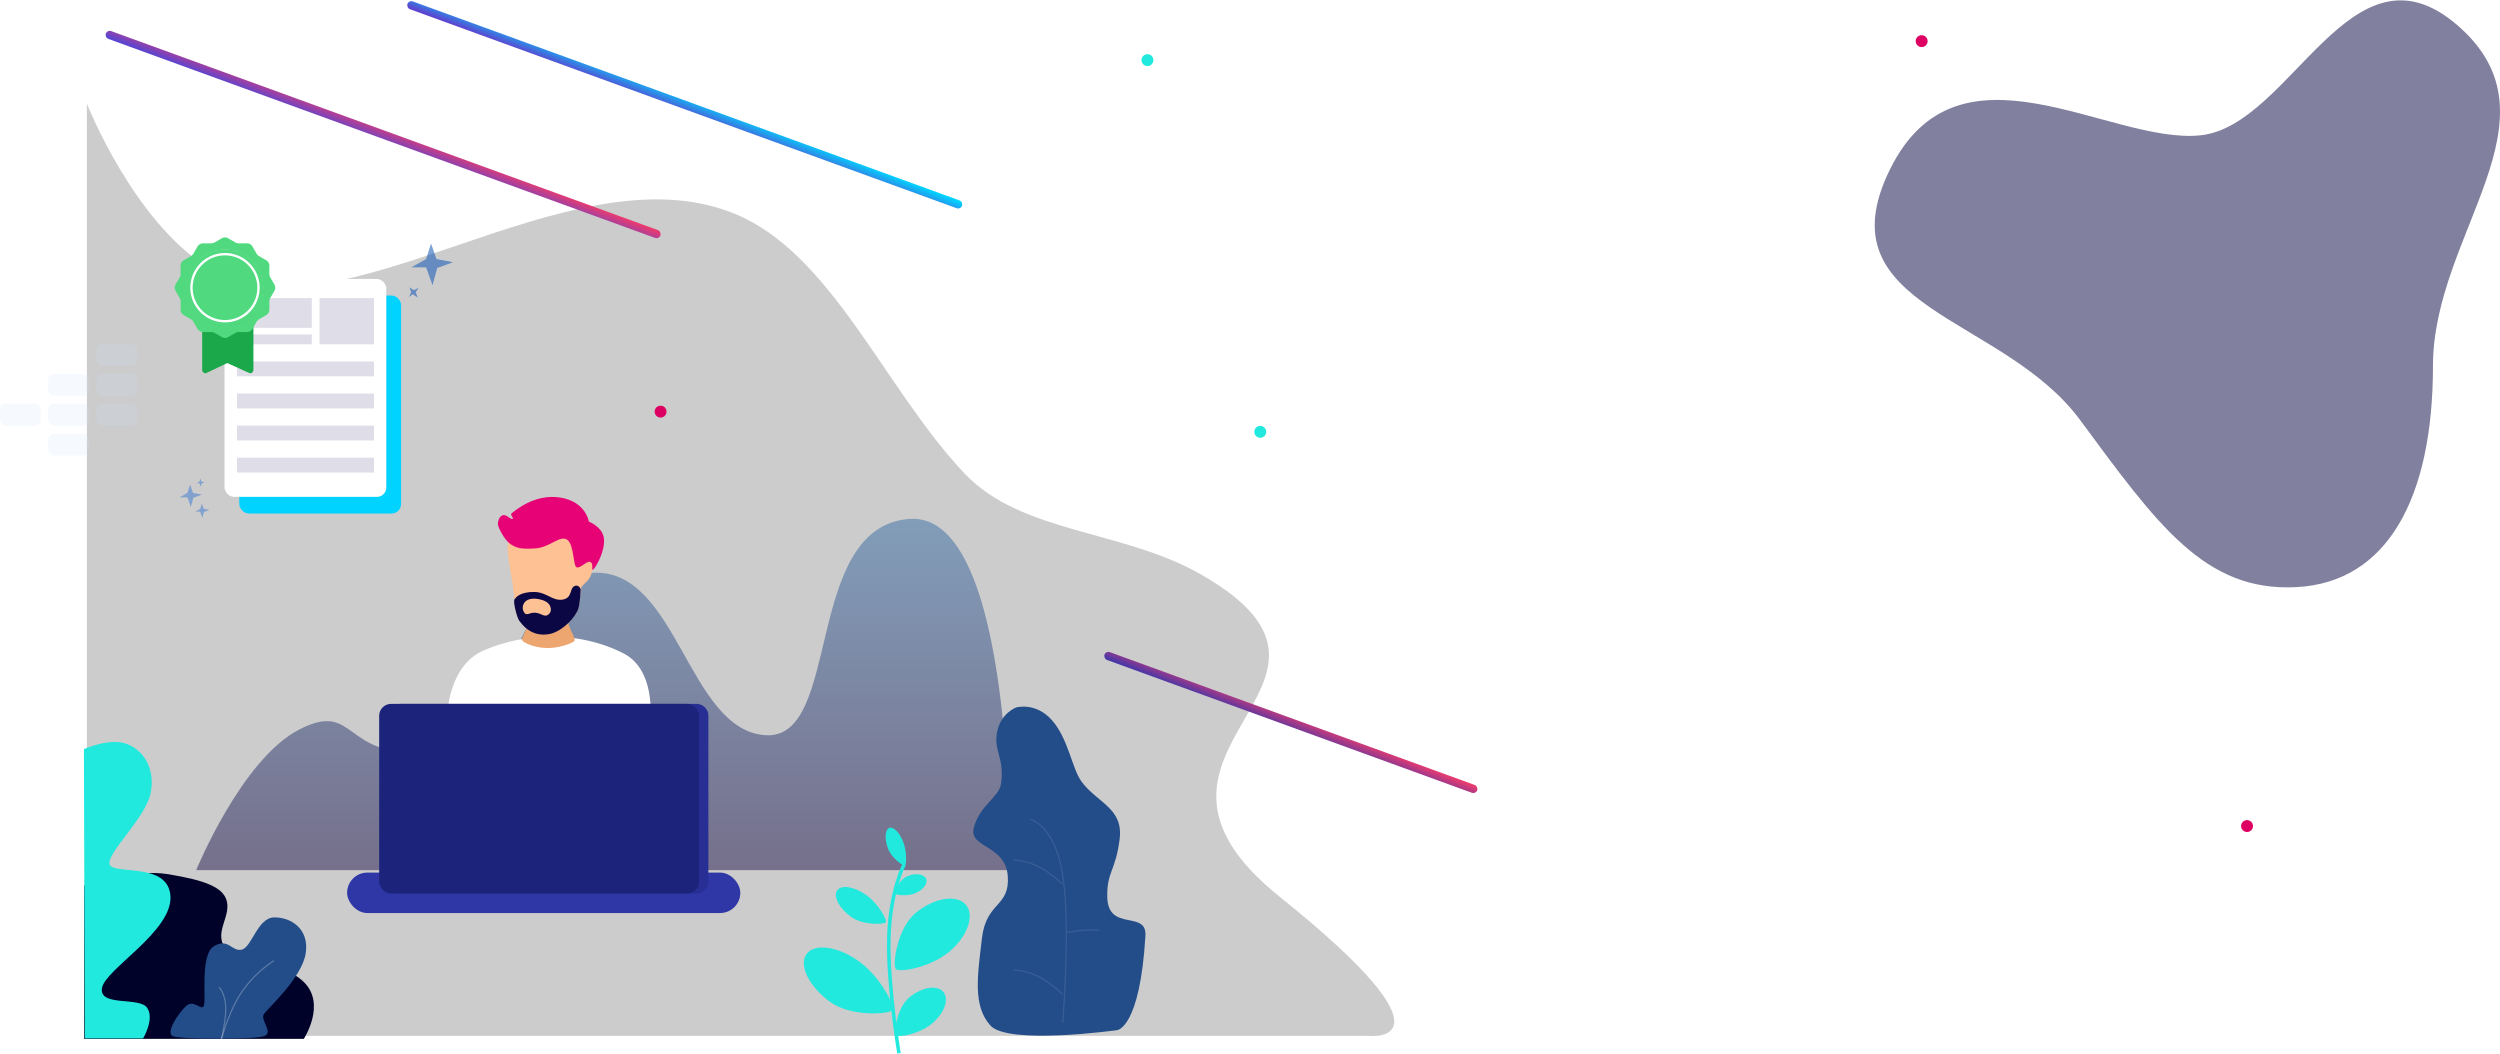 <svg xmlns="http://www.w3.org/2000/svg" xmlns:xlink="http://www.w3.org/1999/xlink" width="2105.316" height="887.248" viewBox="0 0 2105.316 887.248">
  <defs>
    <linearGradient id="linear-gradient" x1="0.5" x2="0.5" y2="1" gradientUnits="objectBoundingBox">
      <stop offset="0" stop-color="#326ca7"/>
      <stop offset="1" stop-color="#180c46"/>
    </linearGradient>
    <linearGradient id="linear-gradient-2" x1="-0.001" y1="0.83" x2="1.001" y2="0.221" gradientUnits="objectBoundingBox">
      <stop offset="0" stop-color="#00d3ff"/>
      <stop offset="1" stop-color="#5c45cf"/>
    </linearGradient>
    <linearGradient id="linear-gradient-3" x1="-0.001" y1="0.83" x2="1.001" y2="0.221" gradientUnits="objectBoundingBox">
      <stop offset="0" stop-color="#e93b70"/>
      <stop offset="1" stop-color="#5c45cf"/>
    </linearGradient>
    <linearGradient id="linear-gradient-4" x1="-0.001" y1="0.83" x2="1.001" y2="0.221" gradientUnits="objectBoundingBox">
      <stop offset="0" stop-color="#e93b70"/>
      <stop offset="1" stop-color="#4a37a6"/>
    </linearGradient>
    <filter id="Path_88" x="546.785" y="337.146" width="19" height="19" filterUnits="userSpaceOnUse">
      <feOffset input="SourceAlpha"/>
      <feGaussianBlur stdDeviation="1.5" result="blur"/>
      <feFlood flood-color="#ff81b9"/>
      <feComposite operator="in" in2="blur"/>
      <feComposite in="SourceGraphic"/>
    </filter>
    <filter id="Path_92" x="1882.785" y="686.146" width="19" height="19" filterUnits="userSpaceOnUse">
      <feOffset input="SourceAlpha"/>
      <feGaussianBlur stdDeviation="1.5" result="blur-2"/>
      <feFlood flood-color="#ff81b9"/>
      <feComposite operator="in" in2="blur-2"/>
      <feComposite in="SourceGraphic"/>
    </filter>
    <filter id="Path_89" x="956.785" y="41.146" width="19" height="19" filterUnits="userSpaceOnUse">
      <feOffset input="SourceAlpha"/>
      <feGaussianBlur stdDeviation="1.5" result="blur-3"/>
      <feFlood flood-color="#a1fffa"/>
      <feComposite operator="in" in2="blur-3"/>
      <feComposite in="SourceGraphic"/>
    </filter>
    <filter id="Path_90" x="1051.785" y="354.146" width="19" height="19" filterUnits="userSpaceOnUse">
      <feOffset input="SourceAlpha"/>
      <feGaussianBlur stdDeviation="1.5" result="blur-4"/>
      <feFlood flood-color="#a1fffa"/>
      <feComposite operator="in" in2="blur-4"/>
      <feComposite in="SourceGraphic"/>
    </filter>
    <filter id="Path_91" x="1608.783" y="25.146" width="19" height="19" filterUnits="userSpaceOnUse">
      <feOffset input="SourceAlpha"/>
      <feGaussianBlur stdDeviation="1.5" result="blur-5"/>
      <feFlood flood-color="#ff81b9"/>
      <feComposite operator="in" in2="blur-5"/>
      <feComposite in="SourceGraphic"/>
    </filter>
  </defs>
  <g id="Group_18349" data-name="Group 18349" transform="translate(76.033 -213.354)">
    <path id="Path_85" data-name="Path 85" d="M487.287,20.838c-90.317-78.787-140.28,84.553-217.146,92.239S66.446,24.681,8.8,141.9s94.814,122.393,160.15,210.862,105.037,144.642,181.9,140.8,115.3-74.944,115.3-186.4S577.6,99.625,487.287,20.838Z" transform="translate(1506.688 214.25)" fill="#090743" opacity="0.51"/>
    <g id="Group_54" data-name="Group 54" transform="translate(-76.033 300.633)">
      <g id="Group_2" data-name="Group 2" transform="translate(73.171 0)">
        <path id="Path_32" data-name="Path 32" d="M1393.677,431.83c-66.636-38.733-152.262-34.721-200.606-85.953-67.833-71.884-111.657-185.518-193.994-218.788C858.089,70.119,665.766,240.653,556.24,172.7c-63.2-39.212-102.106-138.1-102.106-138.1V819.668H1534.251s80.731,8.3-75.434-116.983S1553.861,524.939,1393.677,431.83Z" transform="translate(-454.134 -34.6)" opacity="0.2"/>
      </g>
      <path id="Path_78" data-name="Path 78" d="M601.041-144.379C511.1-137.653,544.757,42.463,479.513,37.763s-73.789-140.185-144.85-136.8S267.248,44.152,195.271,51.308,135.956,7.931,87.246,32.948.428,151.375.428,151.375H685.382S690.981-151.106,601.041-144.379Z" transform="translate(164.82 494.081)" opacity="0.48" fill="url(#linear-gradient)"/>
      <g id="Group_4" data-name="Group 4" transform="translate(147.135 112.663)">
        <rect id="Rectangle_15" data-name="Rectangle 15" width="136.265" height="183.541" rx="8" transform="translate(54.371 48.963)" fill="#00d3ff"/>
        <rect id="Rectangle_90" data-name="Rectangle 90" width="136.265" height="183.541" rx="8" transform="translate(41.929 34.965)" fill="#fff"/>
        <rect id="Rectangle_17" data-name="Rectangle 17" width="45.885" height="38.933" transform="translate(121.963 51.089)" fill="#0f0b56" opacity="0.14"/>
        <rect id="Rectangle_18" data-name="Rectangle 18" width="62.988" height="25.028" transform="translate(52.44 51.089)" fill="#0f0b56" opacity="0.14"/>
        <rect id="Rectangle_19" data-name="Rectangle 19" width="62.988" height="8.343" transform="translate(52.44 81.679)" fill="#0f0b56" opacity="0.14"/>
        <rect id="Rectangle_20" data-name="Rectangle 20" width="115.408" height="12.514" transform="translate(52.44 104.467)" fill="#0f0b56" opacity="0.14"/>
        <rect id="Rectangle_21" data-name="Rectangle 21" width="115.408" height="12.514" transform="translate(52.44 131.474)" fill="#0f0b56" opacity="0.14"/>
        <rect id="Rectangle_22" data-name="Rectangle 22" width="115.408" height="12.514" transform="translate(52.44 158.48)" fill="#0f0b56" opacity="0.14"/>
        <rect id="Rectangle_23" data-name="Rectangle 23" width="115.408" height="12.514" transform="translate(52.44 185.486)" fill="#0f0b56" opacity="0.14"/>
        <path id="Path_26" data-name="Path 26" d="M40.185,0H2.977A2.977,2.977,0,0,0,0,2.977v50.6a2.977,2.977,0,0,0,2.977,2.977l18.158-8.632,19.051,8.632a2.977,2.977,0,0,0,2.977-2.977V2.977A2.977,2.977,0,0,0,40.185,0Z" transform="translate(23.119 57.869)" fill="#1ba84a"/>
        <g id="if_Approved_2192712" transform="translate(0)">
          <path id="Path_23" data-name="Path 23" d="M11.157,50.1l3.52-6.1a5.347,5.347,0,0,0,.717-2.675V34.28a5.35,5.35,0,0,1,2.675-4.633l6.1-3.52a5.353,5.353,0,0,0,1.958-1.958l3.52-6.1A5.35,5.35,0,0,1,34.279,15.4h7.042A5.347,5.347,0,0,0,44,14.678l6.1-3.521a5.351,5.351,0,0,1,5.35,0l6.1,3.52a5.347,5.347,0,0,0,2.675.717H71.26a5.35,5.35,0,0,1,4.633,2.675l3.52,6.1a5.353,5.353,0,0,0,1.958,1.958l6.1,3.52a5.35,5.35,0,0,1,2.675,4.633v7.042A5.347,5.347,0,0,0,90.862,44l3.521,6.1a5.351,5.351,0,0,1,0,5.35l-3.52,6.1a5.347,5.347,0,0,0-.717,2.675V71.26a5.35,5.35,0,0,1-2.675,4.633l-6.1,3.52a5.353,5.353,0,0,0-1.958,1.958l-3.52,6.1a5.35,5.35,0,0,1-4.633,2.675H64.219a5.347,5.347,0,0,0-2.675.717l-6.1,3.52a5.351,5.351,0,0,1-5.35,0L44,90.862a5.347,5.347,0,0,0-2.675-.717H34.281a5.35,5.35,0,0,1-4.633-2.675l-3.52-6.1a5.353,5.353,0,0,0-1.958-1.958l-6.1-3.52A5.35,5.35,0,0,1,15.4,71.26V64.218a5.347,5.347,0,0,0-.717-2.675l-3.52-6.1A5.346,5.346,0,0,1,11.157,50.1ZM52.77,84.871a32.1,32.1,0,1,0-32.1-32.1A32.1,32.1,0,0,0,52.77,84.871Z" transform="translate(-10.44 -10.44)" fill="#50d97e"/>
          <path id="Path_24" data-name="Path 24" d="M56.357,24A32.357,32.357,0,1,1,24,56.357,32.394,32.394,0,0,1,56.357,24ZM58.59,72.583Z" transform="translate(-14.027 -14.027)" fill="#50d97e"/>
          <path id="Path_25" data-name="Path 25" d="M52.218,24A28.218,28.218,0,1,1,24,52.218,28.251,28.251,0,0,1,52.218,24Z" transform="translate(-9.889 -9.888)" fill="none" stroke="#fff" stroke-width="2"/>
        </g>
        <g id="Group_5" data-name="Group 5" transform="translate(3.77 203)" opacity="0.49">
          <path id="Path_27" data-name="Path 27" d="M0,8.244,4.37,6.62,8.795,8.464,6.223,5.172,9.133.572,4.417,2.556.331,0,2.546,4.286Z" transform="matrix(-0.616, 0.788, -0.788, -0.616, 25.612, 26.255)" fill="#3474d0"/>
          <path id="Path_29" data-name="Path 29" d="M0,4.8l2.543-.945L5.118,4.925,3.621,3.01,5.314.333,2.57,1.487.193,0,1.482,2.494Z" transform="matrix(-0.616, 0.788, -0.788, -0.616, 21.652, 3.032)" fill="#3474d0"/>
          <path id="Path_28" data-name="Path 28" d="M0,13.055l6.92-2.572,7.007,2.92L9.854,8.19,14.461.906,6.994,4.047.524,0,4.032,6.787Z" transform="matrix(-0.616, 0.788, -0.788, -0.616, 19.465, 13.162)" fill="#3474d0"/>
        </g>
        <g id="Group_6" data-name="Group 6" transform="translate(197.324 4.737)" opacity="0.56">
          <path id="Path_30" data-name="Path 30" d="M0,24.308l12.885-4.789,13.046,5.436-7.582-9.7L26.927,1.687l-13.9,5.849L.976,0,7.507,12.636Z" transform="matrix(-0.616, 0.788, -0.788, -0.616, 37.69, 15.364)" fill="#1658b7"/>
          <path id="Path_31" data-name="Path 31" d="M0,7.716,4.09,6.2,8.231,7.922,5.825,4.841,8.548.535,4.134,2.392.31,0,2.383,4.011Z" transform="matrix(-0.017, 1, -1, -0.017, 8.07, 37.388)" fill="#1658b7"/>
        </g>
      </g>
      <g id="Group_8" data-name="Group 8" transform="translate(0 202.496)" opacity="0.17">
        <rect id="Rectangle_5" data-name="Rectangle 5" width="34.332" height="18.375" rx="5" transform="translate(81.236 0)" fill="#c7dcfb"/>
        <rect id="Rectangle_6" data-name="Rectangle 6" width="34.332" height="18.375" rx="5" transform="translate(81.236 25.144)" fill="#c7dcfb"/>
        <rect id="Rectangle_9" data-name="Rectangle 9" width="34.332" height="18.375" rx="5" transform="translate(81.236 50.289)" fill="#c7dcfb"/>
        <rect id="Rectangle_7" data-name="Rectangle 7" width="34.332" height="18.375" rx="5" transform="translate(40.618 25.144)" fill="#c7dcfb"/>
        <rect id="Rectangle_8" data-name="Rectangle 8" width="34.332" height="18.375" rx="5" transform="translate(40.618 50.289)" fill="#c7dcfb"/>
        <rect id="Rectangle_10" data-name="Rectangle 10" width="34.332" height="18.375" rx="5" transform="translate(0 50.289)" fill="#c7dcfb"/>
        <rect id="Rectangle_11" data-name="Rectangle 11" width="34.332" height="18.375" rx="5" transform="translate(40.618 75.433)" fill="#c7dcfb"/>
      </g>
      <g id="Group_43" data-name="Group 43" transform="translate(70.658 537.568)">
        <path id="Path_75" data-name="Path 75" d="M66.563,22.254C36.412,17.178-4.411,31.8-4.411,31.8V160.9H180.572s19.175-29.2,0-47.894-45.855-6.421-61.95-22.732-1.388-27.852-2.429-42.515S96.714,27.329,66.563,22.254Z" transform="translate(4.602 89.11)" fill="#000229"/>
        <path id="Path_73" data-name="Path 73" d="M57.221,50.593c4.3-20.624-5.8-36.558-20.194-41.821s-35.949,4.44-35.949,4.44l.716,243.623H50.919s10.025-16.614,3.294-25.923-40.246-.573-37.954-16.328,59.295-47.694,57.719-77.341S25.139,119.627,22.7,110.174,52.924,71.218,57.221,50.593Z" transform="translate(-1.078 -7.208)" fill="#22e9de"/>
        <g id="Group_49" data-name="Group 49" transform="translate(72.933 147.714)">
          <path id="Path_74" data-name="Path 74" d="M90.841,3.8c-13.954.3-18.894,25.655-27.388,27.215S52.359,20.791,40.225,28.071,34.158,75.22,31.558,78.687s-8.58-6.284-15.081,0S-.684,101.048,5.556,103.822s68.124,2.947,76.791,0-3.64-13.694,0-18.721,32.025-30.465,35.188-51.136S104.795,3.5,90.841,3.8Z" transform="translate(-3.665 -3.796)" fill="#234d89"/>
          <path id="Path_76" data-name="Path 76" d="M46.263,0A97.224,97.224,0,0,0,17.6,28.774C6.037,47.251,0,73.908,0,73.908" transform="translate(40.849 36.422)" fill="none" stroke="#fff" stroke-width="1" opacity="0.26"/>
          <path id="Path_77" data-name="Path 77" d="M-3.1-4.3S2.6,1.1,2.6,13.98-3.1,47.21-3.1,47.21" transform="translate(43.949 63.12)" fill="none" stroke="#fff" stroke-width="1" opacity="0.26"/>
        </g>
      </g>
      <g id="Group_50" data-name="Group 50" transform="translate(802.961 500.167)">
        <g id="Group_2-2" data-name="Group 2" transform="translate(0 0)">
          <path id="Path_10" data-name="Path 10" d="M91.847,278.748s13.257-3.328,17.87-19.13-4.609-22.413.583-44.077c2.622-10.94,19.685-16.212,26.087-34.917,5.624-16.435-25.411-16.18-25.061-42.7s19.91-19.476,26.293-50.519,12.719-55.736-.758-73.655S30.862.568,30.862.568,11.6.33.212,77.7C-3.009,99.6,31.506,83.149,29.371,113.3c-1.495,21.105-9.022,21.065-14.642,47.52C9.223,186.732,31.237,192.8,42.68,212.032,49.568,223.615,50.5,248.7,62.8,265.38S91.847,278.748,91.847,278.748Z" transform="matrix(-0.996, 0.087, -0.087, -0.996, 168.596, 277.953)" fill="#234d89"/>
        </g>
        <g id="Group_37" data-name="Group 37" transform="translate(50.781 102.429)" opacity="0.1">
          <path id="Path_45" data-name="Path 45" d="M-.889,0S19.7,4.117,26.557,47s0,124.537,0,124.537" transform="translate(14.612)" fill="rgba(0,0,0,0)" stroke="#fff" stroke-width="1"/>
          <path id="Path_46" data-name="Path 46" d="M41.169,20.585s-10.292-9.949-20.585-15.1A55.528,55.528,0,0,0,0,0" transform="translate(0 34.308)" fill="rgba(0,0,0,0)" stroke="#fff" stroke-width="1"/>
          <path id="Path_47" data-name="Path 47" d="M41.169,20.585s-10.292-9.949-20.585-15.1A55.528,55.528,0,0,0,0,0" transform="translate(0 126.938)" fill="rgba(0,0,0,0)" stroke="#fff" stroke-width="1"/>
          <path id="Path_48" data-name="Path 48" d="M0,0C10.292,5.146,26.69,7.315,26.69,7.315" transform="translate(72.103 93.632) rotate(161)" fill="rgba(0,0,0,0)" stroke="#fff" stroke-width="1"/>
        </g>
      </g>
      <g id="Group_51" data-name="Group 51" transform="translate(666.867 607.514)">
        <path id="Path_78-2" data-name="Path 78" d="M13.1,0S1.212,21.87.091,61.684s8.524,97.573,8.524,97.573" transform="translate(81.581 32.951)" fill="none" stroke="#22e9de" stroke-width="3"/>
        <path id="Path_79" data-name="Path 79" d="M26.41,22.431c12.425,0,22.5-5.021,22.5-11.215S38.835,0,26.41,0,.416,11.018.008,13.343,13.985,22.431,26.41,22.431Z" transform="matrix(-0.809, -0.588, 0.588, -0.809, 71.148, 92.825)" fill="#22e9de"/>
        <path id="Path_80" data-name="Path 80" d="M46.585,41.928c21.916,0,39.683-9.386,39.683-20.964S68.5,0,46.585,0,.735,20.595.015,24.941,24.668,41.928,46.585,41.928Z" transform="matrix(-0.809, -0.588, 0.588, -0.809, 69.792, 176.294)" fill="#22e9de"/>
        <path id="Path_81" data-name="Path 81" d="M29.145,29.171c13.711,0,24.827-6.53,24.827-14.585S42.856,0,29.145,0,.46,14.328.009,17.352,15.433,29.171,29.145,29.171Z" transform="translate(76.521 163.248) rotate(-39)" fill="#22e9de"/>
        <path id="Path_82" data-name="Path 82" d="M43.168,43.206c20.309,0,36.772-9.672,36.772-21.6S63.476,0,43.168,0,.681,21.222.014,25.7,22.859,43.206,43.168,43.206Z" transform="translate(70.986 100.916) rotate(-39)" fill="#22e9de"/>
        <path id="Path_83" data-name="Path 83" d="M15.785,15.8c7.426,0,13.446-3.537,13.446-7.9S23.211,0,15.785,0,.249,7.76.005,9.4,8.359,15.8,15.785,15.8Z" transform="translate(82.97 48.519) rotate(-21)" fill="#22e9de"/>
        <path id="Path_84" data-name="Path 84" d="M18.563,13.97c8.733,0,15.812-3.127,15.812-6.985S27.3,0,18.563,0,.293,6.862.006,8.31,9.83,13.97,18.563,13.97Z" transform="translate(87.241 37.08) rotate(-110)" fill="#22e9de"/>
      </g>
      <g id="Group_10" data-name="Group 10" transform="translate(292.308 328.801)">
        <path id="Path_56" data-name="Path 56" d="M147.144,22.007C112.684,4.444,68.22,3.11,29.758,19.562S-1.589,99.708-1.589,99.708H167.375a132.926,132.926,0,0,0,2.755-33.323C169.287,49.673,164.132,30.666,147.144,22.007Z" transform="translate(85.435 112.052)" fill="#fff"/>
        <path id="Path_20" data-name="Path 20" d="M40.926,0H8.467A31.293,31.293,0,0,1,6.585,11.822C4.35,17.347.227,24.476.934,25.908S9.055,31.7,20.228,32.381s23.4-4.088,24.7-6-3.587-8.609-4.939-14.563A22.7,22.7,0,0,1,40.926,0Z" transform="translate(146.468 97.203)" fill="#eea671"/>
        <g id="Group_1" data-name="Group 1" transform="translate(0 176.683)">
          <rect id="Rectangle_4" data-name="Rectangle 4" width="331.121" height="34.051" rx="17.026" transform="translate(0 142.076)" fill="#2e37a5"/>
          <path id="Path_73-2" data-name="Path 73" d="M259.463,0H10A10,10,0,0,0,0,10V149.689a10,10,0,0,0,10,10H259.463a10,10,0,0,0,10-10V10A10,10,0,0,0,259.463,0Z" transform="translate(34.769 0)" fill="#272f95"/>
          <rect id="Rectangle_2" data-name="Rectangle 2" width="269.463" height="159.689" rx="10" transform="translate(27.006 0)" fill="#1c237b"/>
        </g>
        <g id="Group_41" data-name="Group 41" transform="translate(212.164 120.825) rotate(-177)">
          <g id="Group_42" data-name="Group 42" transform="translate(0 0)">
            <path id="Path_69" data-name="Path 69" d="M19.388,83.232s46.67,2.574,51.674-3.859-2.936-29.5-5.617-46.772S63.3,16.3,58.6,9.342,47.982-.3,37.464.026,18.469,10.032,13.159,17.16s-2.553,21.773-4.7,24.63-5.846,5.14-7.353,10.6S-.73,62.082,2.436,63.635s9.4-7.71,11.948-4.391S19.388,83.232,19.388,83.232Z" transform="translate(8.176 0.628)" fill="#fec194"/>
            <path id="Path_70" data-name="Path 70" d="M13.676,40.457S17.046,57.205,38.9,59.452,76.379,46.176,78.728,44.338s-2.577-4.377-.637-4.964,5.233,3.892,8.4,2.616,3.983-6.127,3.37-8.578S84.038,21.463,78.728,18.195,69,14.136,57.078,15.642,37.266,28.2,31.037,24.22,25.216,2.06,21.744,1.447,13.472,7.983,10.51,6.553,9.6-1.26,8.059.221C5.3,2.877-1.208,16.51.2,26.569S13.676,40.457,13.676,40.457Z" transform="translate(0 56.598)" fill="#e70276"/>
            <path id="Path_71" data-name="Path 71" d="M0,39.868s1.966,4.544,5.719,2.145.894-10.11,9.293-11.744,13.659,5.821,24.305,5.208,14.3-4.493,15.829-6.944-3.166-16.135-4.9-17.973S40.394-2.9,24.667.679C13.564,3.2,2.4,16.87,1.125,23.63-.1,27.613,0,39.868,0,39.868Z" transform="translate(17.555 0)" fill="#0b0744"/>
            <path id="Path_72" data-name="Path 72" d="M1.278,9.04C3.4,12.308,8.2,13.248,11.1,13.619s8.085.334,10.779-2.766a7.146,7.146,0,0,0,0-9.635c-2.266-2.218-4.245.93-9.062.763S5.5-1.214,2.614.55-.844,5.773,1.278,9.04Z" transform="translate(41.739 16.073)" fill="#fec194"/>
          </g>
        </g>
      </g>
    </g>
    <rect id="Rectangle_96" data-name="Rectangle 96" width="497" height="7" rx="3.5" transform="translate(732.926 389.916) rotate(-160)" fill="url(#linear-gradient-2)"/>
    <rect id="Rectangle_97" data-name="Rectangle 97" width="497" height="7" rx="3.5" transform="translate(478.926 414.916) rotate(-160)" fill="url(#linear-gradient-3)"/>
    <rect id="Rectangle_98" data-name="Rectangle 98" width="334" height="7" rx="3.5" transform="translate(1166.756 882.166) rotate(-160)" fill="url(#linear-gradient-4)"/>
    <g transform="matrix(1, 0, 0, 1, -76.03, 213.35)" filter="url(#Path_88)">
      <path id="Path_88-2" data-name="Path 88" d="M5,0a5,5,0,1,0,5,5A5,5,0,0,0,5,0Z" transform="translate(551.29 341.65)" fill="#dd0062"/>
    </g>
    <g transform="matrix(1, 0, 0, 1, -76.03, 213.35)" filter="url(#Path_92)">
      <path id="Path_92-2" data-name="Path 92" d="M5,0a5,5,0,1,0,5,5A5,5,0,0,0,5,0Z" transform="translate(1887.29 690.65)" fill="#dd0062"/>
    </g>
    <g transform="matrix(1, 0, 0, 1, -76.03, 213.35)" filter="url(#Path_89)">
      <path id="Path_89-2" data-name="Path 89" d="M5,0a5,5,0,1,0,5,5A5,5,0,0,0,5,0Z" transform="translate(961.29 45.65)" fill="#22e9de"/>
    </g>
    <g transform="matrix(1, 0, 0, 1, -76.03, 213.35)" filter="url(#Path_90)">
      <path id="Path_90-2" data-name="Path 90" d="M5,0a5,5,0,1,0,5,5A5,5,0,0,0,5,0Z" transform="translate(1056.29 358.65)" fill="#22e9de"/>
    </g>
    <g transform="matrix(1, 0, 0, 1, -76.03, 213.35)" filter="url(#Path_91)">
      <path id="Path_91-2" data-name="Path 91" d="M5,0a5,5,0,1,0,5,5A5,5,0,0,0,5,0Z" transform="translate(1613.28 29.65)" fill="#dd0062"/>
    </g>
  </g>
</svg>
